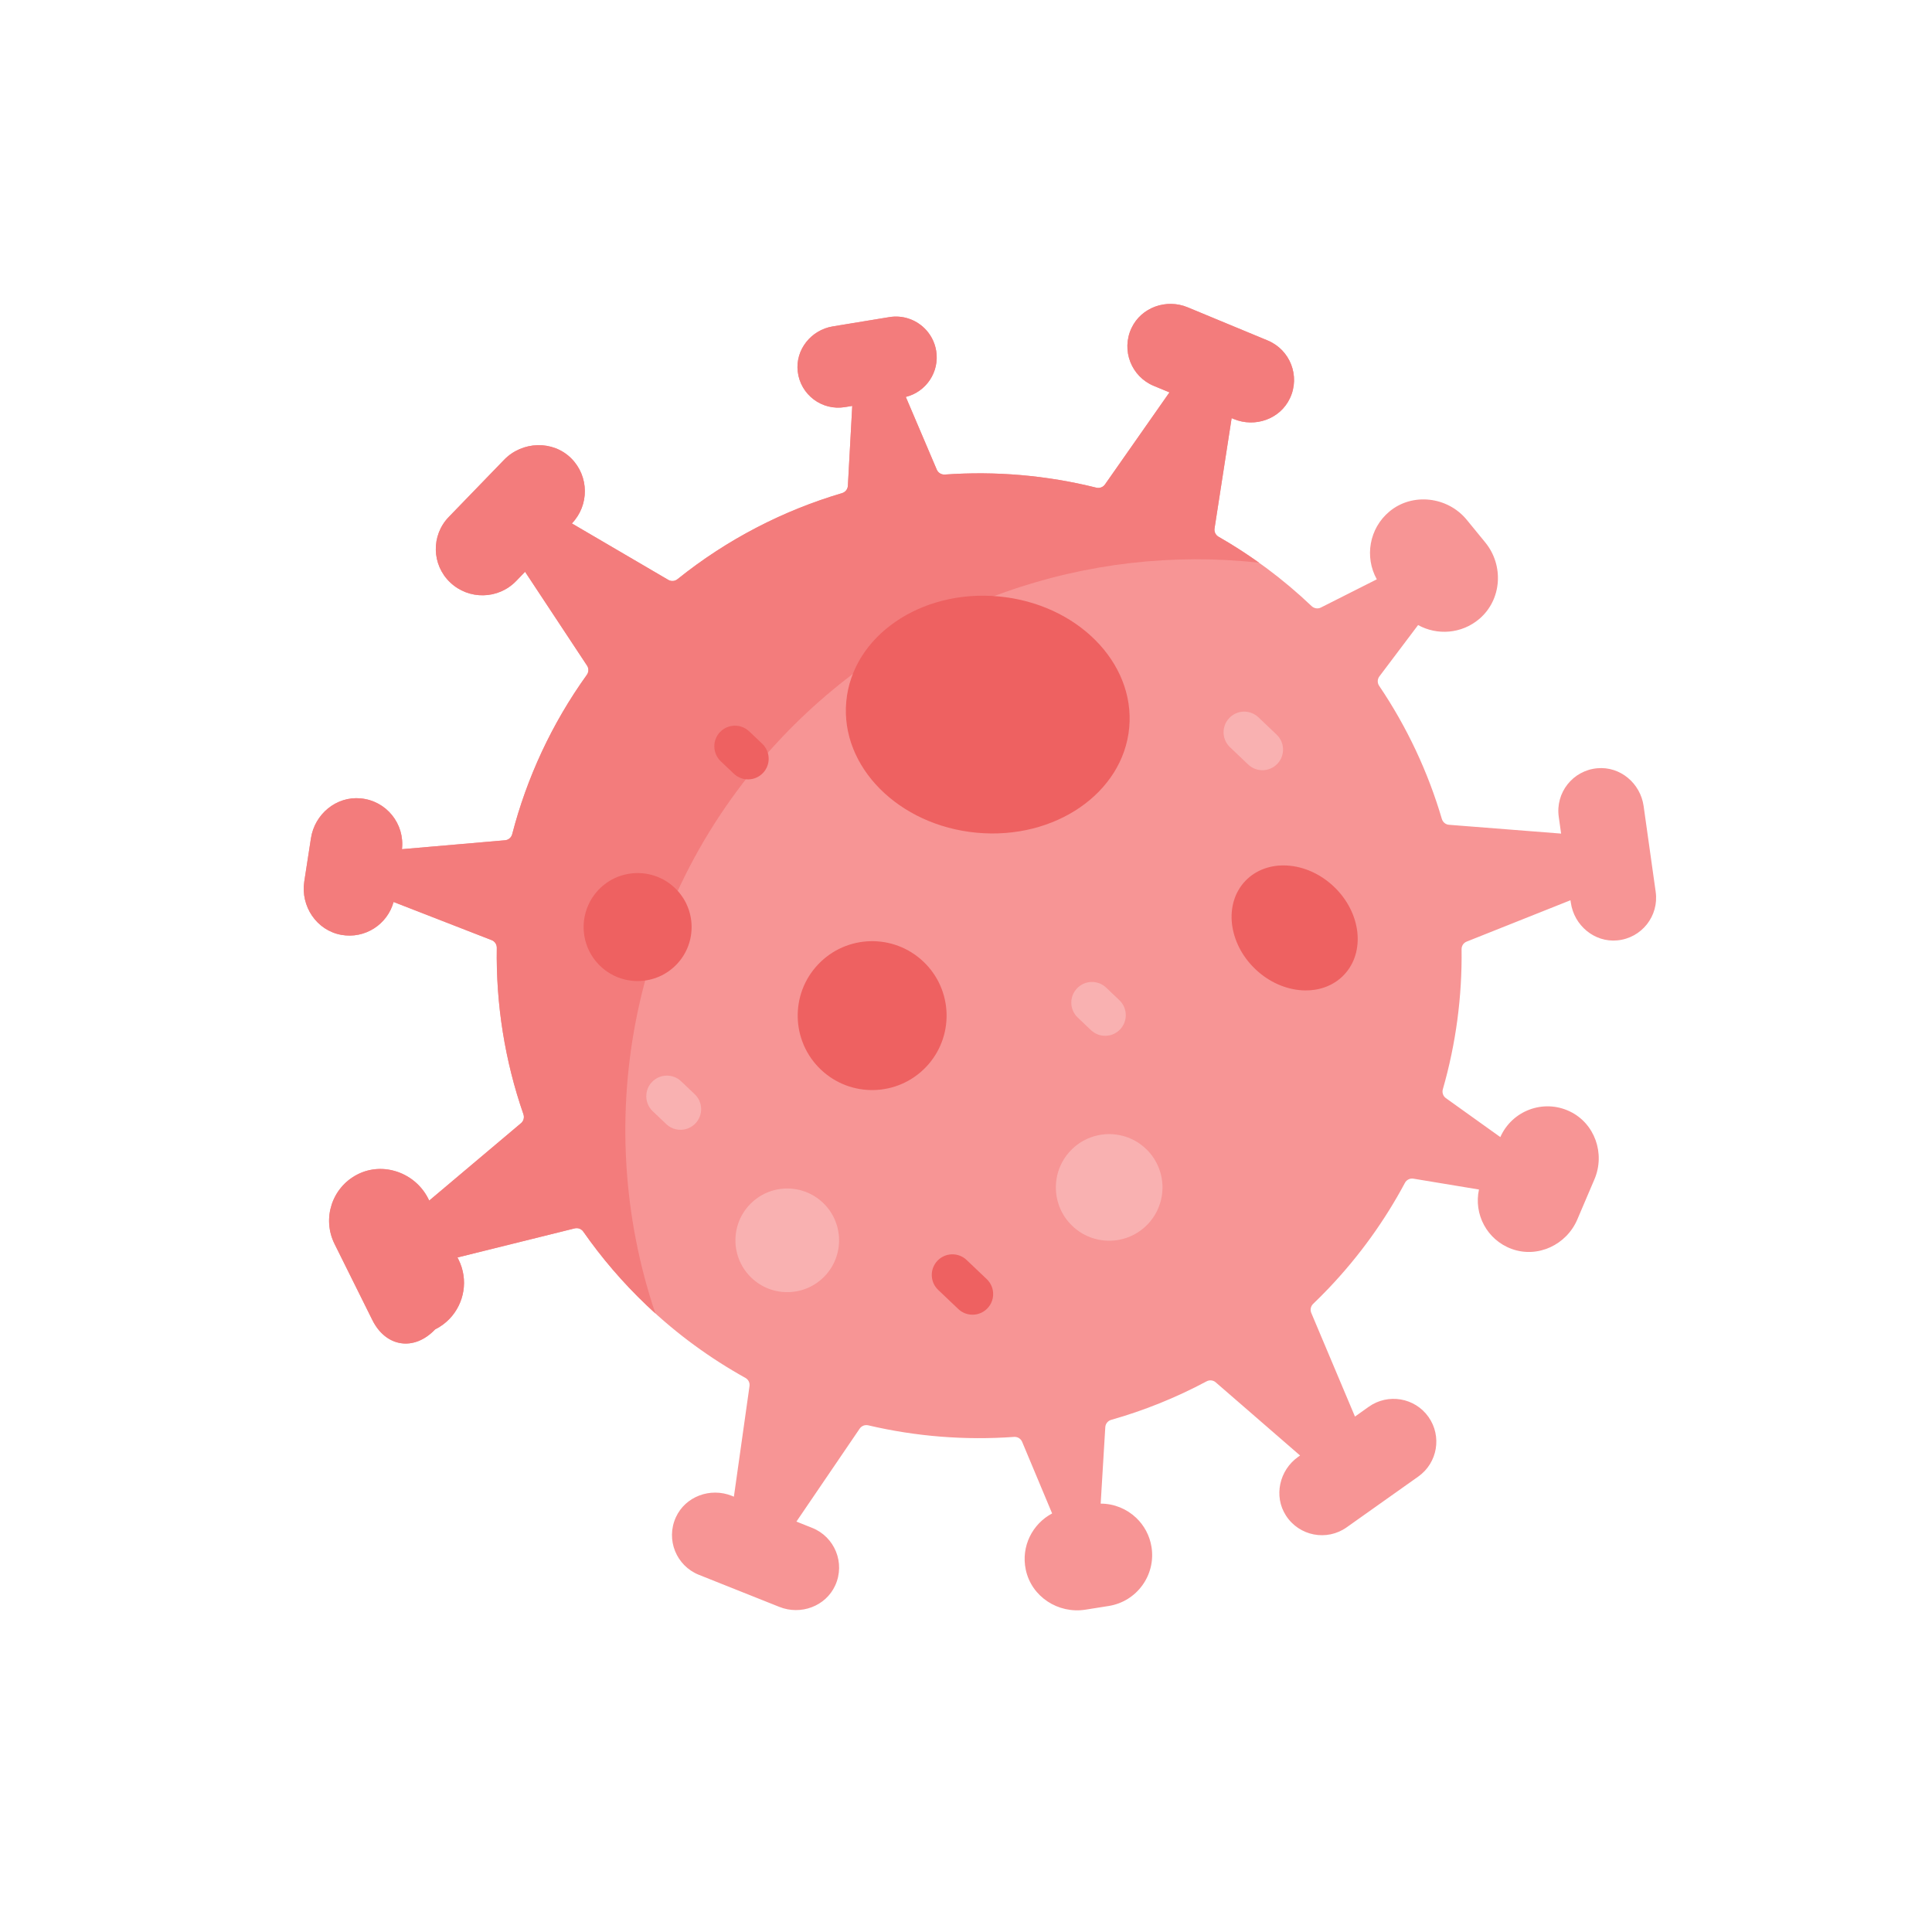 <svg width="197" height="197" viewBox="0 0 197 197" fill="none" xmlns="http://www.w3.org/2000/svg">
<g clip-path="url(#clip0)">
<path d="M145.654 144.474C147.048 146.441 146.585 149.163 144.622 150.556L137.317 155.736C135.296 157.171 132.472 156.639 131.119 154.528C129.85 152.552 130.454 149.909 132.368 148.551L132.565 148.413L123.964 140.953C123.706 140.728 123.334 140.687 123.031 140.852C119.914 142.518 116.651 143.83 113.307 144.777C112.969 144.873 112.724 145.171 112.703 145.523L112.232 153.32C113.611 153.319 114.897 153.86 115.853 154.768C116.658 155.534 117.23 156.561 117.416 157.745C117.872 160.609 115.918 163.3 113.052 163.757L110.682 164.133C107.9 164.576 105.174 162.814 104.594 160.052C104.093 157.676 105.275 155.382 107.282 154.321L104.224 147.02C104.085 146.69 103.752 146.49 103.398 146.517C98.428 146.875 93.413 146.482 88.534 145.336C88.198 145.257 87.851 145.391 87.657 145.676L81.208 155.152L82.814 155.792C85.117 156.712 86.205 159.371 85.167 161.656C84.195 163.794 81.649 164.722 79.47 163.85L71.265 160.58C68.963 159.661 67.876 157.002 68.913 154.718C69.885 152.579 72.431 151.652 74.612 152.521L74.833 152.611L76.425 141.335C76.474 140.994 76.304 140.663 76.002 140.496C72.432 138.515 69.048 136.056 65.949 133.111C63.496 130.779 61.343 128.256 59.479 125.587C59.282 125.306 58.933 125.172 58.599 125.254L46.649 128.22L46.76 128.441C47.78 130.495 47.347 132.889 45.855 134.459C45.437 134.898 44.938 135.272 44.366 135.557C42.227 137.808 39.344 137.375 37.964 134.592L34.112 126.839C32.822 124.246 33.851 121.103 36.413 119.771C39.052 118.397 42.354 119.577 43.678 122.241L43.767 122.419L53.126 114.528C53.391 114.307 53.485 113.947 53.373 113.621C51.472 108.144 50.565 102.392 50.657 96.647C50.662 96.299 50.454 95.985 50.131 95.861L40.132 91.972C39.5 94.266 37.21 95.759 34.798 95.324C32.28 94.87 30.638 92.407 31.026 89.881L31.706 85.477C32.084 83.014 34.288 81.176 36.771 81.407C39.416 81.653 41.28 84.013 40.988 86.589L51.498 85.679C51.849 85.649 52.14 85.399 52.227 85.06C53.711 79.333 56.246 73.815 59.838 68.811C60.039 68.53 60.05 68.156 59.86 67.871L53.541 58.304L52.63 59.246C51.719 60.188 50.511 60.676 49.294 60.7C48.076 60.726 46.85 60.289 45.899 59.385C44.008 57.587 43.943 54.588 45.759 52.714L51.404 46.882C53.249 44.974 56.38 44.865 58.253 46.742C60.071 48.563 60.102 51.511 58.314 53.373L68.144 59.128C68.442 59.303 68.814 59.274 69.082 59.057C74.159 54.979 79.871 52.052 85.861 50.283C86.196 50.183 86.434 49.888 86.455 49.536L86.902 41.39L86.151 41.512C83.819 41.897 81.62 40.26 81.342 37.886C81.083 35.658 82.705 33.646 84.916 33.282L90.679 32.335C92.017 32.116 93.31 32.56 94.223 33.428C94.855 34.029 95.304 34.835 95.459 35.764C95.815 37.918 94.446 39.953 92.363 40.474L95.52 47.887C95.659 48.213 95.99 48.411 96.344 48.388C101.51 48.019 106.727 48.464 111.79 49.727C112.123 49.808 112.473 49.68 112.67 49.399L119.247 40.009L117.647 39.347C115.358 38.399 114.306 35.723 115.374 33.455C116.374 31.328 118.933 30.436 121.101 31.335L129.259 34.717C131.55 35.667 132.602 38.339 131.532 40.608C130.534 42.733 127.977 43.627 125.805 42.728L125.586 42.636L123.843 53.885C123.79 54.225 123.954 54.559 124.252 54.73C127.616 56.655 130.802 59.009 133.736 61.798L133.74 61.802C133.996 62.045 134.375 62.107 134.69 61.947L140.388 59.072C139.122 56.792 139.611 53.87 141.685 52.149C144.037 50.2 147.626 50.639 149.561 53.005L151.445 55.307C153.364 57.653 153.143 61.159 150.828 63.119C149.023 64.643 146.538 64.805 144.598 63.735L140.651 68.971C140.438 69.252 140.43 69.64 140.63 69.934C143.489 74.166 145.622 78.752 147.022 83.508C147.122 83.839 147.408 84.076 147.752 84.101L159.181 84.998L158.941 83.288C158.595 80.83 160.366 78.568 162.862 78.337C165.2 78.117 167.271 79.868 167.595 82.193L168.825 90.937C169.173 93.393 167.401 95.657 164.904 95.889C162.568 96.107 160.498 94.355 160.171 92.032L160.137 91.795L149.552 96.012C149.232 96.137 149.027 96.45 149.032 96.795C149.096 101.598 148.46 106.412 147.121 111.07C147.025 111.408 147.149 111.77 147.434 111.975L152.984 115.946C154.174 113.253 157.358 112.041 160.052 113.32C162.621 114.539 163.697 117.633 162.581 120.249L160.833 124.348C159.726 126.938 156.79 128.316 154.146 127.351C151.612 126.425 150.258 123.798 150.806 121.292L144.12 120.185C143.769 120.127 143.422 120.3 143.256 120.614C141.211 124.438 138.628 128.052 135.496 131.346C134.973 131.897 134.441 132.432 133.898 132.95C133.65 133.191 133.572 133.554 133.705 133.87L138.162 144.443L139.571 143.441C141.538 142.048 144.261 142.511 145.654 144.474Z" fill="#F79595"/>
<path d="M128.01 98.826C130.791 101.469 134.836 101.727 137.045 99.402C139.255 97.077 138.793 93.051 136.012 90.408C133.232 87.765 129.187 87.507 126.977 89.832C124.768 92.156 125.23 96.183 128.01 98.826Z" fill="#EE6161"/>
<path d="M83.7 109.062C86.739 111.951 91.544 111.829 94.432 108.79C97.321 105.751 97.199 100.946 94.16 98.058C91.121 95.169 86.316 95.291 83.428 98.33C80.539 101.368 80.661 106.174 83.7 109.062Z" fill="#EE6161"/>
<path d="M109.354 125.017C111.53 127.085 114.97 126.998 117.039 124.822C119.107 122.646 119.02 119.206 116.844 117.138C114.668 115.07 111.228 115.157 109.159 117.332C107.091 119.508 107.178 122.949 109.354 125.017Z" fill="#F9B1B1"/>
<path d="M76.633 130.303C78.749 132.314 82.093 132.229 84.104 130.113C86.115 127.998 86.03 124.653 83.915 122.642C81.799 120.632 78.455 120.716 76.444 122.832C74.433 124.947 74.518 128.292 76.633 130.303Z" fill="#F9B1B1"/>
<path d="M79.782 75.135C92.811 61.428 110.93 55.461 128.382 57.376C127.041 56.419 125.66 55.535 124.252 54.73C123.953 54.559 123.79 54.225 123.843 53.885L125.586 42.636L125.805 42.728C127.977 43.628 130.534 42.733 131.532 40.608C132.601 38.339 131.549 35.667 129.259 34.717L121.101 31.335C118.933 30.436 116.374 31.328 115.374 33.455C114.306 35.723 115.358 38.399 117.646 39.347L119.247 40.009L112.67 49.399C112.473 49.68 112.123 49.808 111.789 49.727C106.727 48.464 101.51 48.019 96.344 48.388C95.99 48.411 95.659 48.213 95.52 47.887L92.363 40.474C94.446 39.953 95.815 37.918 95.459 35.764C95.304 34.835 94.855 34.029 94.223 33.428C93.31 32.56 92.017 32.116 90.679 32.335L84.916 33.282C82.705 33.646 81.083 35.658 81.342 37.886C81.62 40.26 83.819 41.897 86.15 41.513L86.901 41.39L86.455 49.536C86.434 49.888 86.196 50.183 85.861 50.283C79.871 52.052 74.159 54.979 69.082 59.057C68.814 59.274 68.442 59.303 68.144 59.128L58.314 53.373C60.102 51.511 60.071 48.563 58.253 46.742C56.38 44.865 53.249 44.974 51.404 46.882L45.759 52.714C43.943 54.588 44.007 57.587 45.898 59.385C46.85 60.289 48.076 60.726 49.294 60.7C50.511 60.677 51.719 60.188 52.63 59.246L53.541 58.304L59.86 67.871C60.05 68.156 60.039 68.53 59.838 68.811C56.246 73.815 53.711 79.333 52.227 85.06C52.14 85.399 51.849 85.649 51.498 85.679L40.988 86.589C41.28 84.013 39.416 81.654 36.77 81.407C34.288 81.176 32.084 83.014 31.706 85.477L31.026 89.881C30.638 92.407 32.28 94.87 34.797 95.324C37.21 95.759 39.5 94.267 40.132 91.972L50.131 95.861C50.454 95.985 50.662 96.299 50.657 96.647C50.564 102.392 51.472 108.144 53.373 113.621C53.485 113.947 53.391 114.307 53.126 114.528L43.767 122.419L43.677 122.241C42.354 119.577 39.051 118.397 36.413 119.772C33.851 121.103 32.822 124.246 34.112 126.839L37.964 134.592C39.344 137.375 42.226 137.808 44.366 135.557C44.938 135.272 45.437 134.898 45.854 134.459C47.347 132.889 47.78 130.495 46.76 128.441L46.649 128.22L58.599 125.254C58.933 125.172 59.281 125.306 59.479 125.587C61.343 128.256 63.496 130.779 65.948 133.111C66.237 133.385 66.534 133.66 66.827 133.926C60.141 114.114 64.374 91.344 79.782 75.135Z" fill="#F37C7C"/>
<path d="M61.224 98.519C63.428 100.614 66.912 100.526 69.007 98.322C71.101 96.118 71.013 92.634 68.809 90.539C66.606 88.444 63.121 88.533 61.027 90.736C58.932 92.94 59.02 96.424 61.224 98.519Z" fill="#EE6161"/>
<path d="M111.24 105.038L109.892 103.756C109.049 102.956 109.016 101.624 109.817 100.782C110.617 99.939 111.949 99.905 112.791 100.706L114.139 101.988C114.982 102.789 115.015 104.12 114.215 104.963C113.414 105.805 112.083 105.839 111.24 105.038Z" fill="#F9B1B1"/>
<path d="M67.939 114.624L66.554 113.307C65.711 112.506 65.678 111.174 66.478 110.332C67.279 109.49 68.611 109.456 69.453 110.257L70.838 111.573C71.681 112.374 71.714 113.706 70.914 114.548C70.113 115.39 68.781 115.424 67.939 114.624Z" fill="#F9B1B1"/>
<path d="M74.826 78.892L73.491 77.624C72.649 76.823 72.615 75.491 73.416 74.649C74.216 73.807 75.548 73.773 76.391 74.573L77.725 75.842C78.567 76.643 78.601 77.974 77.8 78.817C77 79.659 75.668 79.693 74.826 78.892Z" fill="#EE6161"/>
<path d="M127.275 77.957L125.418 76.192C124.576 75.392 124.542 74.06 125.343 73.218C126.143 72.375 127.475 72.341 128.318 73.142L130.174 74.907C131.017 75.708 131.05 77.04 130.25 77.882C129.449 78.724 128.118 78.758 127.275 77.957Z" fill="#F9B1B1"/>
<path d="M97.715 133.478L95.665 131.529C94.822 130.728 94.789 129.396 95.59 128.554C96.39 127.712 97.722 127.678 98.564 128.478L100.615 130.428C101.457 131.228 101.491 132.56 100.69 133.402C99.89 134.245 98.558 134.278 97.715 133.478Z" fill="#EE6161"/>
<path d="M99.602 84.911C107.569 85.649 114.527 80.853 115.143 74.2C115.759 67.546 109.8 61.554 101.833 60.816C93.866 60.078 86.908 64.874 86.292 71.528C85.676 78.181 91.635 84.173 99.602 84.911Z" fill="#EE6161"/>
</g>
<defs>
<clipPath id="clip0">
<rect width="139.147" height="139.147" fill="white" transform="translate(95.867) rotate(43.548)"/>
</clipPath>
</defs>
</svg>
